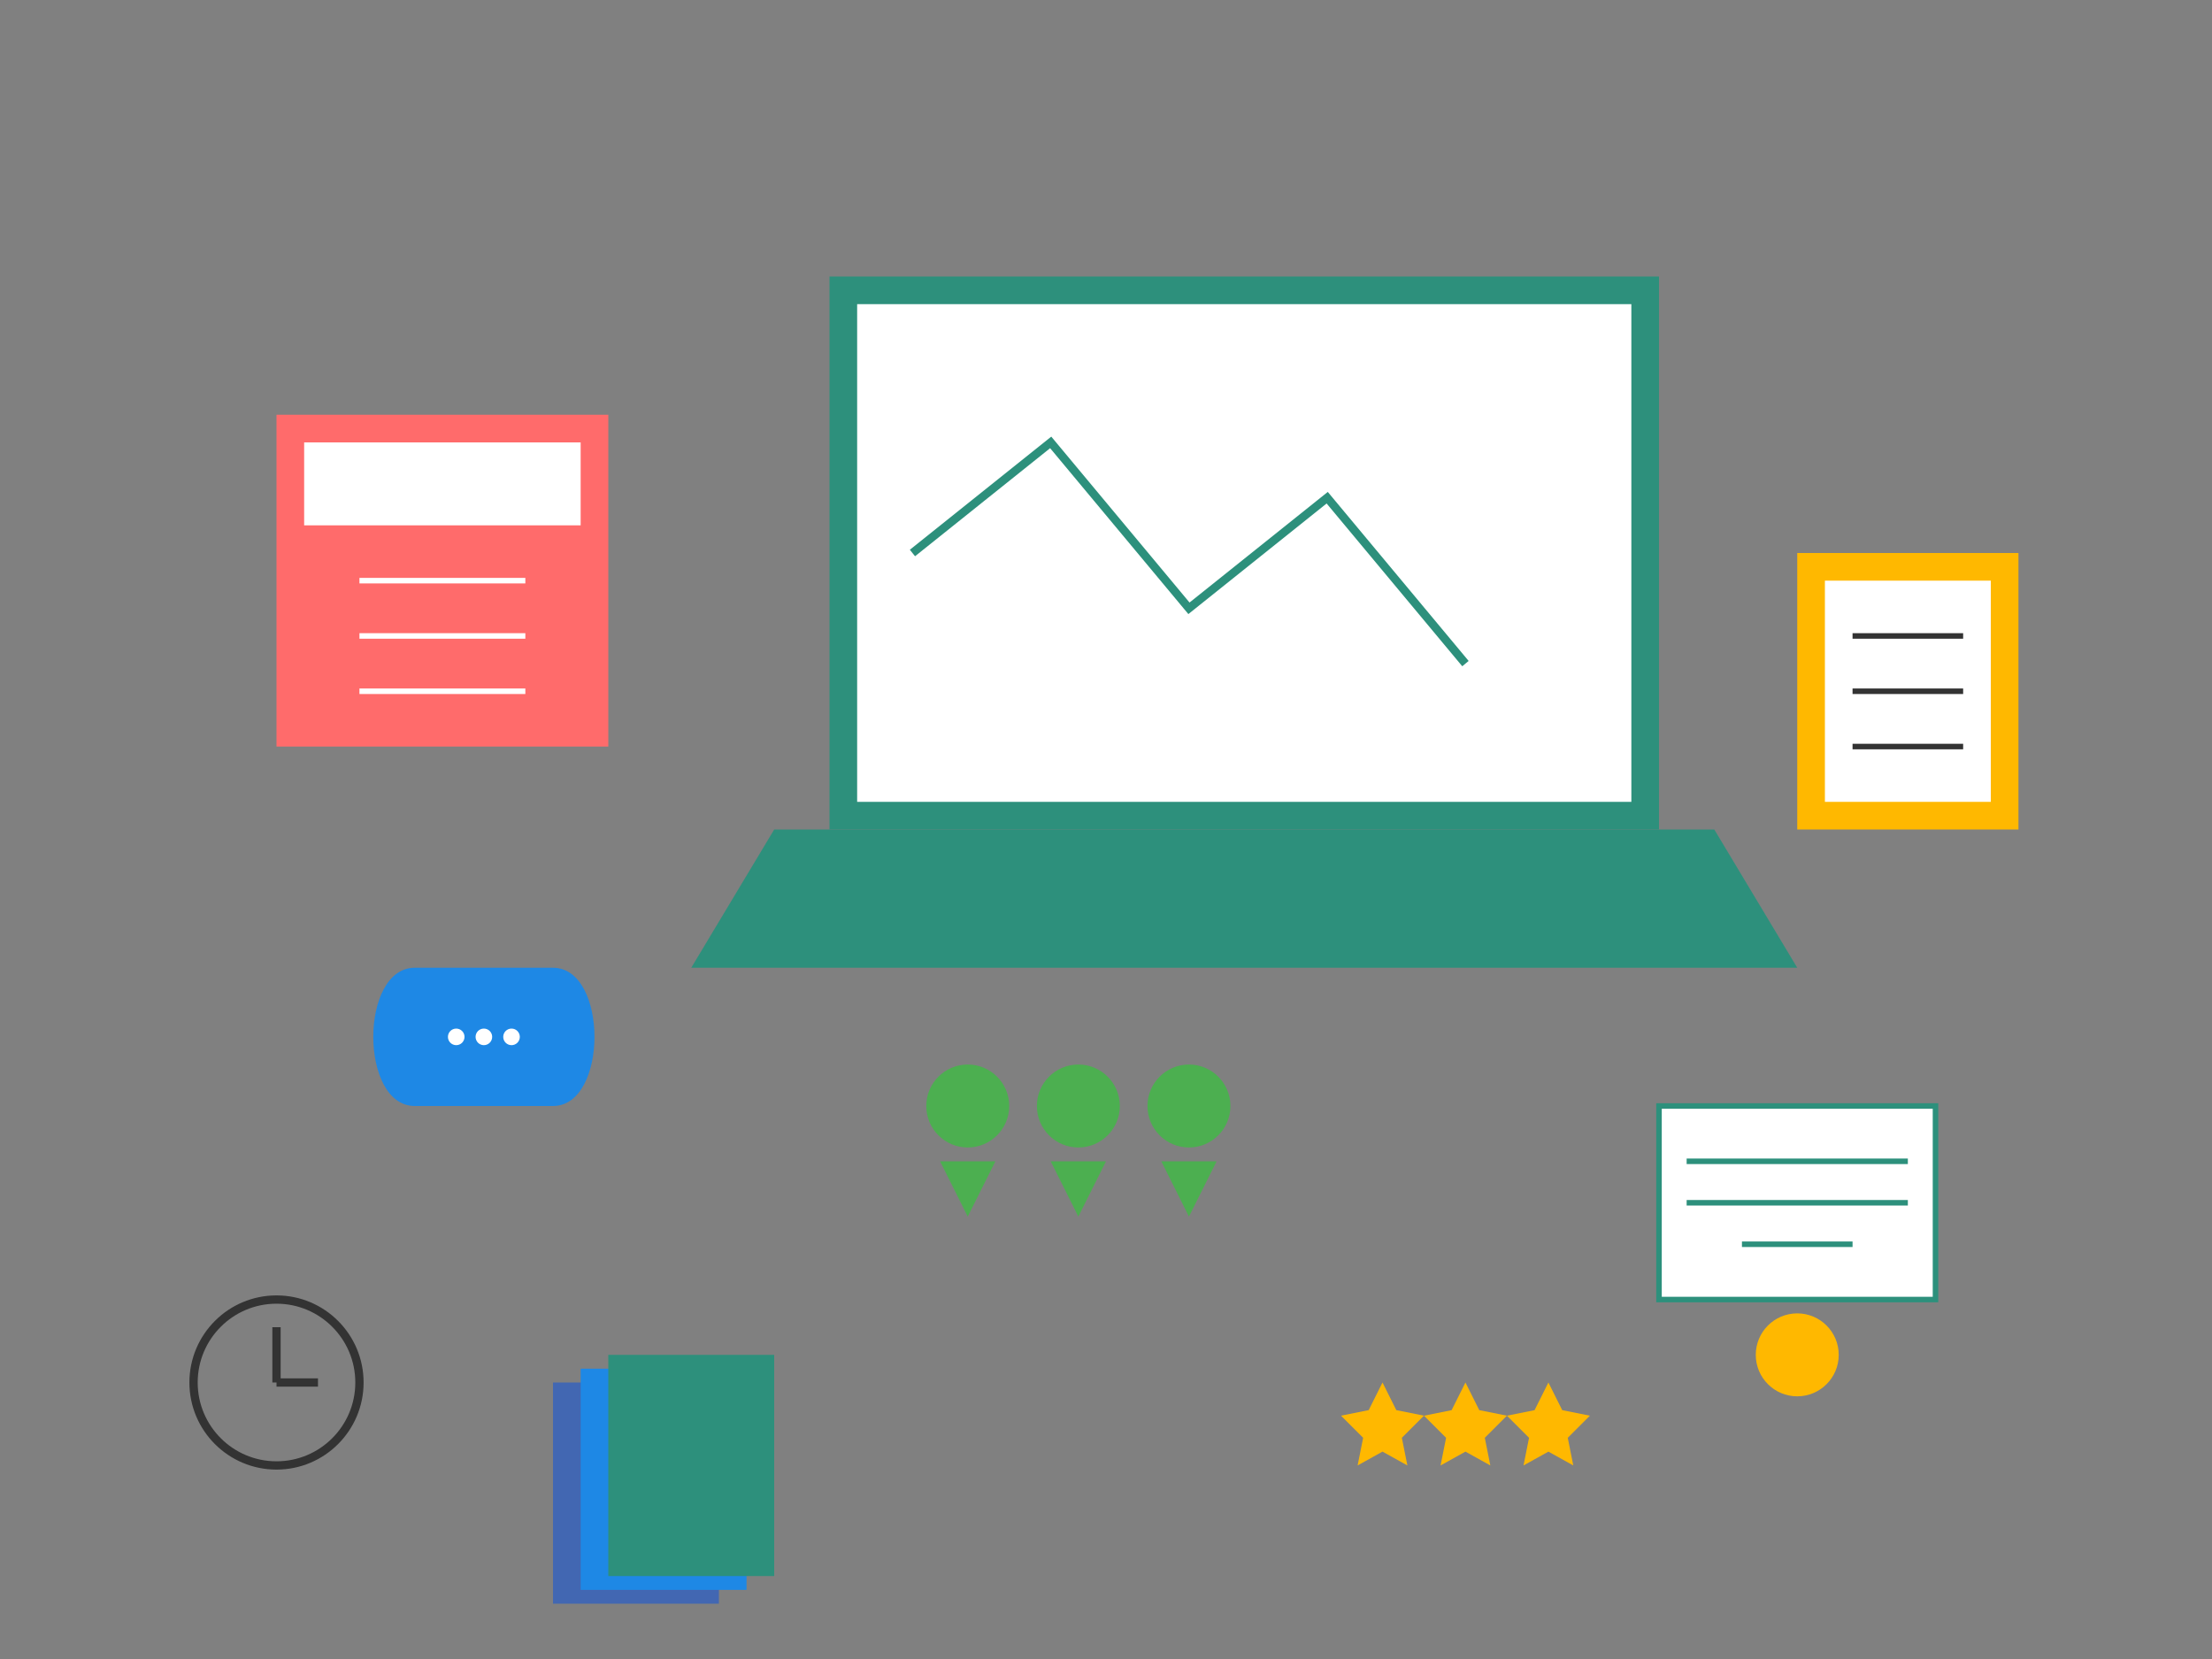 <svg xmlns="http://www.w3.org/2000/svg" viewBox="0 0 800 600">
  <rect x="0" y="0" width="800" height="600" fill="#808080" stroke="none"/>
  <!-- Presentation Screen -->
  <rect x="300" y="100" width="300" height="200" fill="#2d907c"/>
  <rect x="310" y="110" width="280" height="180" fill="#fff"/>
  <path d="M280 300 L620 300 L650 350 L250 350 Z" fill="#2d907c"/>
  
  <!-- Graph on Screen -->
  <polyline points="330,200 380,160 430,220 480,180 530,240" 
    fill="none" stroke="#2d907c" stroke-width="3"/>
  
  <!-- Calendar -->
  <rect x="100" y="150" width="120" height="120" fill="#FF6B6B"/>
  <rect x="110" y="160" width="100" height="30" fill="#fff"/>
  <line x1="130" y1="210" x2="190" y2="210" stroke="#fff" stroke-width="2"/>
  <line x1="130" y1="230" x2="190" y2="230" stroke="#fff" stroke-width="2"/>
  <line x1="130" y1="250" x2="190" y2="250" stroke="#fff" stroke-width="2"/>
  
  <!-- People Icons (Audience) -->
  <g transform="translate(350,400)">
    <!-- Person 1 -->
    <circle cx="0" cy="0" r="15" fill="#4CAF50"/>
    <path d="M-10,20 L10,20 L0,40 Z" fill="#4CAF50"/>
    <!-- Person 2 -->
    <circle cx="40" cy="0" r="15" fill="#4CAF50"/>
    <path d="M30,20 L50,20 L40,40 Z" fill="#4CAF50"/>
    <!-- Person 3 -->
    <circle cx="80" cy="0" r="15" fill="#4CAF50"/>
    <path d="M70,20 L90,20 L80,40 Z" fill="#4CAF50"/>
  </g>
  
  <!-- Clipboard -->
  <rect x="650" y="200" width="80" height="100" fill="#FFB800"/>
  <rect x="660" y="210" width="60" height="80" fill="#fff"/>
  <line x1="670" y1="230" x2="710" y2="230" stroke="#333" stroke-width="2"/>
  <line x1="670" y1="250" x2="710" y2="250" stroke="#333" stroke-width="2"/>
  <line x1="670" y1="270" x2="710" y2="270" stroke="#333" stroke-width="2"/>
  
  <!-- Speech Bubbles -->
  <path d="M150 400 
           C130 400, 130 350, 150 350
           L200 350
           C220 350, 220 400, 200 400
           Z" fill="#1E88E5"/>
  <circle cx="175" cy="375" r="3" fill="#fff"/>
  <circle cx="185" cy="375" r="3" fill="#fff"/>
  <circle cx="165" cy="375" r="3" fill="#fff"/>
  
  <!-- Certificate -->
  <g transform="translate(600,400)">
    <rect x="0" y="0" width="100" height="70" fill="#fff" stroke="#2d907c" stroke-width="2"/>
    <path d="M10,20 L90,20 M10,35 L90,35 M30,50 L70,50" stroke="#2d907c" stroke-width="2"/>
    <circle cx="50" cy="90" r="15" fill="#FFB800"/>
  </g>
  
  <!-- Clock -->
  <circle cx="100" cy="500" r="30" fill="none" stroke="#333" stroke-width="3"/>
  <line x1="100" y1="500" x2="100" y2="480" stroke="#333" stroke-width="3"/>
  <line x1="100" y1="500" x2="115" y2="500" stroke="#333" stroke-width="3"/>
  
  <!-- Training Materials -->
  <g transform="translate(200,500)">
    <rect x="0" y="0" width="60" height="80" fill="#4267B2"/>
    <rect x="10" y="-5" width="60" height="80" fill="#1E88E5"/>
    <rect x="20" y="-10" width="60" height="80" fill="#2d907c"/>
  </g>
  
  <!-- Stars/Rating -->
  <g transform="translate(500,500)">
    <path d="M0,0 L5,10 L15,12 L7,20 L9,30 L0,25 L-9,30 L-7,20 L-15,12 L-5,10 Z" fill="#FFB800"/>
    <path d="M30,0 L35,10 L45,12 L37,20 L39,30 L30,25 L21,30 L23,20 L15,12 L25,10 Z" fill="#FFB800"/>
    <path d="M60,0 L65,10 L75,12 L67,20 L69,30 L60,25 L51,30 L53,20 L45,12 L55,10 Z" fill="#FFB800"/>
  </g>
</svg>